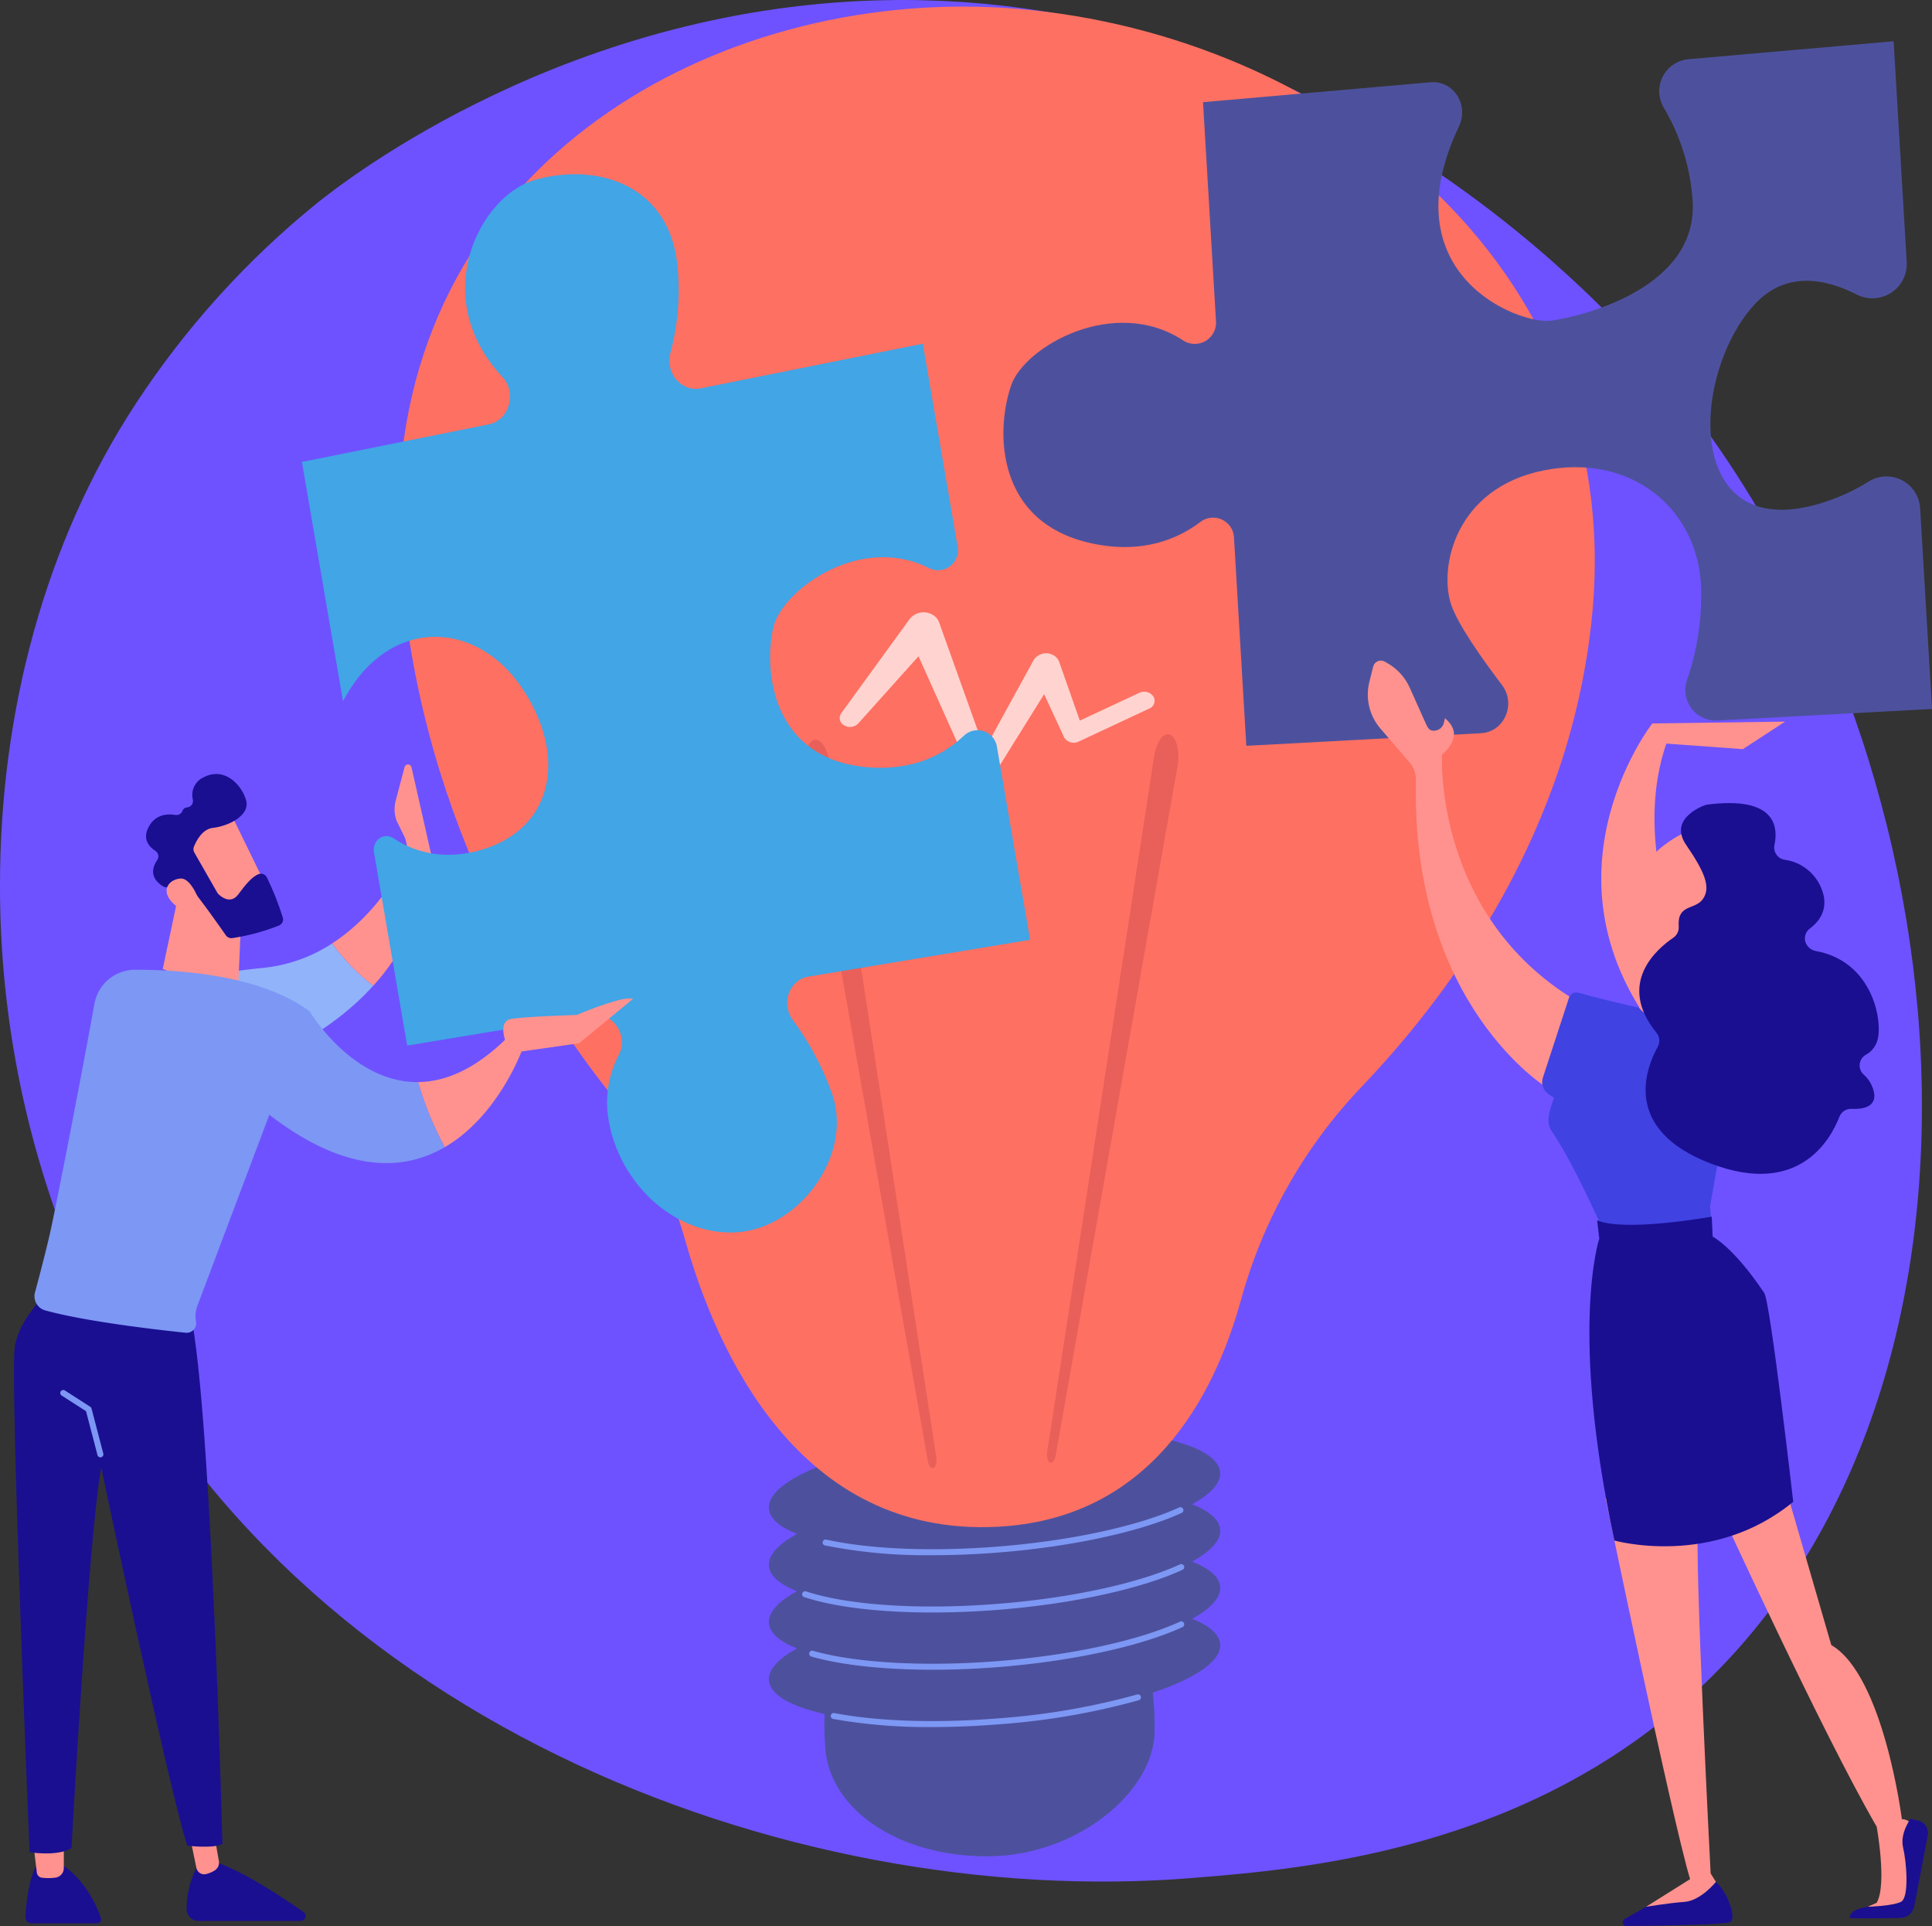 <svg id="about-us-art" xmlns="http://www.w3.org/2000/svg" xmlns:xlink="http://www.w3.org/1999/xlink" width="496.935" height="495.342" viewBox="0 0 496.935 495.342">
  <rect x="0" y="0" width="496.935" height="495.342" fill="#333333" stroke="none"/>
  <defs>
    <clipPath id="clip-path">
      <rect id="Retângulo_78" data-name="Retângulo 78" width="496.935" height="495.342" fill="#4d519d"/>
    </clipPath>
    <clipPath id="clip-path-2">
      <path id="Caminho_1911" data-name="Caminho 1911" d="M231.949,0c-.682,0-1.358,0-2.044.011C146.84.826,88.538,46.61,81.448,52.314A225.11,225.11,0,0,0,34.938,103.8C11.478,139.6.019,183.348,0,227.458v.218A251.876,251.876,0,0,0,20.726,328.1C70.805,442.312,203,491.37,306.572,483.005c28.28-2.284,85.18-6.879,129.608-47.873,85.321-78.727,72.181-243.289-9.5-340.174C416.242,82.572,344.415.1,232.372,0Z" transform="translate(0 0.004)" fill="none"/>
    </clipPath>
    <clipPath id="clip-path-3">
      <path id="Caminho_1912" data-name="Caminho 1912" d="M1171.24,2071.38c-32.056,2.585-57.494,11.472-56.818,19.851.2,2.542,2.8,4.741,7.2,6.5-4.777,2.634-7.42,5.458-7.2,8.226.2,2.541,2.8,4.741,7.2,6.5-4.777,2.634-7.42,5.458-7.2,8.226.2,2.541,2.8,4.741,7.2,6.5-4.777,2.634-7.42,5.458-7.2,8.226.3,3.705,5.662,6.689,14.317,8.644a74.313,74.313,0,0,0,.219,9.053c1.254,15.439,18.62,27.544,41.589,27.544s42.849-16.5,43.075-31.993a78.252,78.252,0,0,0-.45-10.106c10.99-3.67,17.683-8.153,17.333-12.5-.205-2.542-2.8-4.741-7.2-6.5,4.777-2.635,7.419-5.458,7.2-8.227-.205-2.541-2.8-4.741-7.2-6.5,4.777-2.634,7.419-5.457,7.2-8.227-.205-2.541-2.8-4.741-7.2-6.5,4.777-2.634,7.419-5.457,7.2-8.226-.55-6.82-18.232-11.2-42.079-11.2-5.45,0-11.222.229-17.186.709" transform="translate(-1114.409 -2070.671)" fill="none"/>
    </clipPath>
    <clipPath id="clip-path-4">
      <rect id="Retângulo_45" data-name="Retângulo 45" width="496.936" height="495.343" fill="none"/>
    </clipPath>
    <clipPath id="clip-path-5">
      <path id="Caminho_1917" data-name="Caminho 1917" d="M578.084,149.259c3.832,66.756,34.964,115.668,54.047,139.719a108.4,108.4,0,0,1,19.412,37.9c8.1,28.7,29.233,76.121,80.112,73.654,39.319-1.907,55.862-33.183,62.813-58.281a128.634,128.634,0,0,1,30.88-54.711c23.163-24.212,54.273-66.371,59.5-121.953,8.489-90.332-69.052-148.843-147.635-155.443q-7.072-.594-14.2-.593c-74.382,0-150.164,48.433-144.924,139.707" transform="translate(-577.827 -9.552)" fill="none"/>
    </clipPath>
    <linearGradient id="linear-gradient" x1="-0.143" y1="1.4" x2="-0.142" y2="1.4" gradientUnits="objectBoundingBox">
      <stop offset="0" stop-color="#ff928e"/>
      <stop offset="1" stop-color="#fe7062"/>
    </linearGradient>
    <clipPath id="clip-path-6">
      <path id="Caminho_1918" data-name="Caminho 1918" d="M1545.142,1069.776l-27.5,178.837c-.2,1.29.1,2.545.677,2.83.6.294,1.276-.547,1.511-1.879l31.32-177.175c.017-.1.037-.218.052-.316.568-3.695-.33-7.2-2-7.838a1.494,1.494,0,0,0-.531-.1c-1.512,0-3.022,2.335-3.53,5.641" transform="translate(-1517.585 -1064.135)" fill="none"/>
    </clipPath>
    <linearGradient id="linear-gradient-2" x1="-6.621" y1="1.628" x2="-6.616" y2="1.628" gradientUnits="objectBoundingBox">
      <stop offset="0" stop-color="#e1473d"/>
      <stop offset="1" stop-color="#e9605a"/>
    </linearGradient>
    <clipPath id="clip-path-7">
      <path id="Caminho_1919" data-name="Caminho 1919" d="M1169.176,1072.237c-1.675.634-2.572,4.143-2,7.838.015.1.036.22.053.317l31.32,177.175c.235,1.333.912,2.174,1.511,1.88.581-.286.875-1.54.678-2.83l-27.5-178.837c-.508-3.306-2.018-5.64-3.53-5.641a1.492,1.492,0,0,0-.531.1" transform="translate(-1167.001 -1072.138)" fill="none"/>
    </clipPath>
    <linearGradient id="linear-gradient-3" x1="-5.067" y1="1.62" x2="-5.063" y2="1.62" xlink:href="#linear-gradient-2"/>
    <clipPath id="clip-path-9">
      <rect id="Retângulo_49" data-name="Retângulo 49" width="81.001" height="43.893" fill="none"/>
    </clipPath>
    <clipPath id="clip-path-10">
      <path id="Caminho_1921" data-name="Caminho 1921" d="M39.5,2701.034s-2.167,3.416-2.712,12.98a1.558,1.558,0,0,0,1.548,1.65h16.95a1,1,0,0,0,.95-1.315c-.993-2.94-4-10.106-10.7-14.2Z" transform="translate(-36.783 -2700.148)" fill="none"/>
    </clipPath>
    <linearGradient id="linear-gradient-4" x1="-0.329" y1="1.043" x2="-0.32" y2="1.043" gradientUnits="objectBoundingBox">
      <stop offset="0" stop-color="#09005d"/>
      <stop offset="1" stop-color="#1a0f91"/>
    </linearGradient>
    <clipPath id="clip-path-11">
      <path id="Caminho_1922" data-name="Caminho 1922" d="M47.932,2664.49l.959,8.038a1.512,1.512,0,0,0,1.32,1.329,13.4,13.4,0,0,0,3.584-.034,2.483,2.483,0,0,0,2.047-2.463V2663.6Z" transform="translate(-47.932 -2663.599)" fill="none"/>
    </clipPath>
    <linearGradient id="linear-gradient-5" x1="-1.075" y1="2.172" x2="-1.053" y2="2.172" gradientUnits="objectBoundingBox">
      <stop offset="0" stop-color="#febbba"/>
      <stop offset="1" stop-color="#ff928e"/>
    </linearGradient>
    <clipPath id="clip-path-12">
      <path id="Caminho_1923" data-name="Caminho 1923" d="M273.682,2700.148a23.67,23.67,0,0,0-3.175,11.964,3,3,0,0,0,3.012,2.929h26.324a1.26,1.26,0,0,0,.724-2.292c-4.981-3.5-14.772-10.032-21.853-12.6Z" transform="translate(-270.506 -2700.148)" fill="none"/>
    </clipPath>
    <linearGradient id="linear-gradient-6" x1="-1.539" y1="1.087" x2="-1.534" y2="1.087" xlink:href="#linear-gradient-4"/>
    <clipPath id="clip-path-13">
      <path id="Caminho_1924" data-name="Caminho 1924" d="M273.126,2633.354l2.045,9.928a2.046,2.046,0,0,0,2.421,1.61,7.4,7.4,0,0,0,2.314-.968,2.35,2.35,0,0,0,1.05-2.4l-2.115-12.027Z" transform="translate(-273.126 -2629.498)" fill="none"/>
    </clipPath>
    <linearGradient id="linear-gradient-7" x1="-6.062" y1="1.837" x2="-6.04" y2="1.837" xlink:href="#linear-gradient-5"/>
    <clipPath id="clip-path-14">
      <path id="Caminho_1925" data-name="Caminho 1925" d="M20.461,1887.208c-1.338,7.541,3.791,130.114,3.791,130.114s7.11,1.183,10.774-1.038c0,0,4.347-79.549,7.651-97.93,0,0,17.327,82.4,22.129,97.291,0,0,6.849.833,9.058-.47,0,0-3.046-119.5-8.75-138.494L28.909,1873.4s-7.11,6.268-8.448,13.81" transform="translate(-20.238 -1873.398)" fill="none"/>
    </clipPath>
    <linearGradient id="linear-gradient-8" x1="-0.045" y1="1.123" x2="-0.042" y2="1.123" xlink:href="#linear-gradient-4"/>
    <clipPath id="clip-path-16">
      <path id="Caminho_1928" data-name="Caminho 1928" d="M500.1,1108.573l-2.3,8.7a8.492,8.492,0,0,0,.239,5.091l2.168,4.427a8.187,8.187,0,0,1-.475,6.71c-2.666,4.945-8.582,14.167-18.256,20.424a51.434,51.434,0,0,0,10.561,10.879,51.621,51.621,0,0,0,13.2-27.764,4.006,4.006,0,0,0,2.067-4.424l-5.428-24.014a.918.918,0,0,0-1.782-.032" transform="translate(-481.476 -1107.89)" fill="none"/>
    </clipPath>
    <linearGradient id="linear-gradient-9" x1="-2.237" y1="4.953" x2="-2.232" y2="4.953" xlink:href="#linear-gradient-5"/>
    <clipPath id="clip-path-17">
      <path id="Caminho_1929" data-name="Caminho 1929" d="M235.937,1296.879s11.425,5.174,19.466,3.018l.876-20.177-15.439-6Z" transform="translate(-235.937 -1273.723)" fill="none"/>
    </clipPath>
    <linearGradient id="linear-gradient-10" x1="-1.064" y1="9.554" x2="-1.059" y2="9.554" xlink:href="#linear-gradient-5"/>
    <clipPath id="clip-path-18">
      <path id="Caminho_1930" data-name="Caminho 1930" d="M251.171,1180.087l12.711,18.667,12.24-5.6s-10.258-21.219-10.513-21.469a2.931,2.931,0,0,0-2.134-.851c-4.819,0-12.3,9.252-12.3,9.252" transform="translate(-251.171 -1170.835)" fill="none"/>
    </clipPath>
    <linearGradient id="linear-gradient-11" x1="-1.482" y1="9.246" x2="-1.476" y2="9.246" xlink:href="#linear-gradient-5"/>
    <clipPath id="clip-path-19">
      <path id="Caminho_1931" data-name="Caminho 1931" d="M226.587,1122.538a4.974,4.974,0,0,0-2.849,5.794,1.641,1.641,0,0,1-1.421,1.969,1.319,1.319,0,0,0-1.223.869,1.666,1.666,0,0,1-1.84,1.089c-1.975-.338-5.081-.24-6.853,3.021-1.743,3.208.114,5.2,1.7,6.225a1.668,1.668,0,0,1,.468,2.355c-2.575,3.726.144,5.95,1.508,6.767a1.636,1.636,0,0,0,1.279.175c1.323-.364,4.519-1,6.186.727,1.776,1.844,7,9.268,8.709,11.717a1.666,1.666,0,0,0,1.554.7,53.659,53.659,0,0,0,12.073-3.253,1.661,1.661,0,0,0,1.008-2,71.965,71.965,0,0,0-4.123-10.388,1.665,1.665,0,0,0-2.079-.836c-1.794.665-3.474,2.831-5.275,5.234-1.985,2.648-4.446.558-5.113-.1a1.65,1.65,0,0,1-.276-.359l-5.921-10.35a1.652,1.652,0,0,1-.106-1.429c.584-1.476,2.138-4.592,4.941-4.889,3.687-.39,9.592-3.064,8.509-7.043-.859-3.155-3.855-6.814-7.7-6.813a6.767,6.767,0,0,0-3.158.822" transform="translate(-211.699 -1121.716)" fill="none"/>
    </clipPath>
    <linearGradient id="linear-gradient-12" x1="-0.483" y1="5.444" x2="-0.479" y2="5.444" xlink:href="#linear-gradient-4"/>
    <clipPath id="clip-path-20">
      <path id="Caminho_1932" data-name="Caminho 1932" d="M245.055,1273.261c-2.982.188-5.385,3.1-1.766,6.514,4.5,4.241,6.932.149,6.932.149s-2.126-6.666-5.045-6.667c-.04,0-.08,0-.121,0" transform="translate(-241.468 -1273.257)" fill="none"/>
    </clipPath>
    <linearGradient id="linear-gradient-13" x1="-3.794" y1="24.52" x2="-3.778" y2="24.52" xlink:href="#linear-gradient-5"/>
    <clipPath id="clip-path-21">
      <path id="Caminho_1933" data-name="Caminho 1933" d="M497.663,253.934c-14.078,3.925-27.892,29.916-8.456,50.735,3.8,4.073,1.743,11.11-3.521,12.17l-48.059,9.673,10.57,61.556c11.515-21.963,34.2-21.1,46.059-3.4,11.907,17.773,7.91,36.7-11.226,41.814-9.788,2.615-17.078-.022-21.846-3.189-2.494-1.657-5.547.547-5.016,3.643l8.532,49.683,47.49-7.884c5.268-.874,9.522,5.169,7,10.141a26.422,26.422,0,0,0-2.9,15.383c2.105,16.942,16.636,31.119,32.741,30.4,16.22-.727,30.286-19.476,25.095-35.284a73.464,73.464,0,0,0-10.277-19.4c-3.062-4.247-.856-10.285,4.055-11.1l57.014-9.473-8.5-49.474a5.049,5.049,0,0,0-8.434-3.089c-4.96,4.735-13.117,9.376-25.55,8.12-23.632-2.387-26.161-24.325-23.585-35.8,2.174-9.678,22.411-24.385,40.143-15.315a5.135,5.135,0,0,0,7.264-5.708L597.326,296.1,540.21,307.576c-4.971,1-9.194-3.908-7.794-9.106a63.032,63.032,0,0,0,1.814-22.222c-1.523-16.492-13.384-23.738-26.388-23.739a38.033,38.033,0,0,0-10.179,1.424" transform="translate(-437.627 -252.51)" fill="none"/>
    </clipPath>
    <clipPath id="clip-path-23">
      <path id="Caminho_1935" data-name="Caminho 1935" d="M606.071,1515.183a85.185,85.185,0,0,0,6.858,16.73c13.713-7.97,19.786-24.77,19.786-24.77l-3.692-3.419c-8.413,8.357-16.166,11.388-22.952,11.46" transform="translate(-606.071 -1503.723)" fill="none"/>
    </clipPath>
    <linearGradient id="linear-gradient-14" x1="-3.292" y1="7.512" x2="-3.287" y2="7.512" xlink:href="#linear-gradient-5"/>
    <clipPath id="clip-path-24">
      <path id="Caminho_1936" data-name="Caminho 1936" d="M748.434,1451.265s-13.435.405-16.974,1.046c-2.94.532-1.75,4.682-1.262,6.073.1.284.17.452.17.452l1.828,2.11,16.854-2.4,13.84-11.414a2.37,2.37,0,0,0-.854-.126c-3.622,0-13.6,4.256-13.6,4.256" transform="translate(-729.543 -1447.009)" fill="none"/>
    </clipPath>
    <linearGradient id="linear-gradient-15" x1="-7.187" y1="6.92" x2="-7.178" y2="6.92" xlink:href="#linear-gradient-5"/>
    <clipPath id="clip-path-25">
      <path id="Caminho_1937" data-name="Caminho 1937" d="M2334.093,1046.31s-32.368,41.442,4.562,83.591l13.884-1.294s-26.726-42.913-14.823-77.121l19.667,1.436,10.876-7.089Z" transform="translate(-2320.969 -1045.833)" fill="none"/>
    </clipPath>
    <linearGradient id="linear-gradient-16" x1="-3.735" y1="3.497" x2="-3.733" y2="3.497" xlink:href="#linear-gradient-5"/>
    <clipPath id="clip-path-26">
      <path id="Caminho_1938" data-name="Caminho 1938" d="M1630.455,64.421a8.27,8.27,0,0,0-6.2,12.434,53.791,53.791,0,0,1,7.44,24.053c1.3,21.931-27.07,29.328-36.211,30.723-8.261,1.26-42.047-11.759-23.895-49.952,2.637-5.549-1.429-11.86-7.314-11.345l-58.518,5.122,3.322,56.138a5.47,5.47,0,0,1-8.363,5.186c-17.7-11.693-40.86,1.489-44.3,11.479-4.08,11.839-3.99,35.362,20.745,40.676,13.013,2.8,22.2-1.155,28.006-5.583a5.378,5.378,0,0,1,8.564,4.265l3.159,53.377,60.371-3.244c5.993-.322,9.114-7.49,5.387-12.4-5.33-7.024-11.306-15.556-13.028-20.563-3.294-9.583.958-29.936,23.551-34.582,22.8-4.69,40.419,10.028,40.72,30.9a67.341,67.341,0,0,1-3.661,23.024,7.824,7.824,0,0,0,7.706,10.363l55.325-2.973-3.051-51.551a8.664,8.664,0,0,0-13.219-6.957,51.3,51.3,0,0,1-15.1,6.356c-32.3,7.59-30.36-33.87-14.549-51.588,8.089-9.065,18.413-7.02,26.621-2.811a8.836,8.836,0,0,0,12.782-8.507l-3.354-56.674Z" transform="translate(-1454.416 -59.787)" fill="none"/>
    </clipPath>
    <clipPath id="clip-path-27">
      <path id="Caminho_1939" data-name="Caminho 1939" d="M2494.825,2141.208s26.225,57.158,39.984,80.833c0,0,2.733,14.9,0,19.581l-2.329,1.035,10.869-.324s.965-20.037.211-21.156a2.767,2.767,0,0,0-2.262-1.046s-4.661-36.924-18.158-44.8l-13.081-45.054Z" transform="translate(-2494.825 -2130.272)" fill="none"/>
    </clipPath>
    <linearGradient id="linear-gradient-17" x1="-8.946" y1="1.044" x2="-8.942" y2="1.044" xlink:href="#linear-gradient-5"/>
    <clipPath id="clip-path-28">
      <path id="Caminho_1940" data-name="Caminho 1940" d="M2694.628,2643.442c.875,3.587,1.653,12.881-.557,13.963s-8.566,1.272-8.566,1.272-4.5.446-4.642,2.806c-.017.262,8.487.143,13.107.058a3.675,3.675,0,0,0,3.523-2.9l3.488-18.327a3.3,3.3,0,0,0-2.5-3.829l-1.947-.445s-2.778,3.81-1.9,7.4" transform="translate(-2680.863 -2636.044)" fill="none"/>
    </clipPath>
    <linearGradient id="linear-gradient-18" x1="-16.542" y1="1.11" x2="-16.536" y2="1.11" xlink:href="#linear-gradient-4"/>
    <clipPath id="clip-path-29">
      <path id="Caminho_1941" data-name="Caminho 1941" d="M2360.239,2732.582l-7.742,4.411a.959.959,0,0,0,.484,1.793c7.73-.078,25.052-.322,26.591-.962,1.987-.826-.724-7.967-3.578-10.384Z" transform="translate(-2352.01 -2727.439)" fill="none"/>
    </clipPath>
    <linearGradient id="linear-gradient-19" x1="-26.884" y1="0.681" x2="-26.872" y2="0.681" xlink:href="#linear-gradient-4"/>
    <clipPath id="clip-path-30">
      <path id="Caminho_1942" data-name="Caminho 1942" d="M2348.931,2269.333l-11.341,7.117s5.683-.967,9.9-1.271,8.091-5.143,8.091-5.143l-1.359-2.167s-4.25-81.538-3.215-90.8l-23.815-5.716s16.948,81.984,21.741,97.977" transform="translate(-2327.19 -2171.356)" fill="none"/>
    </clipPath>
    <linearGradient id="linear-gradient-20" x1="-14.547" y1="1.047" x2="-14.541" y2="1.047" xlink:href="#linear-gradient-5"/>
    <clipPath id="clip-path-31">
      <path id="Caminho_1943" data-name="Caminho 1943" d="M1983.953,958.957l-.984,3.931a13.412,13.412,0,0,0,2.852,12.012l7.471,8.667a6.771,6.771,0,0,1,1.65,4.565c-1.29,57.974,33.854,79.231,33.854,79.231l9.348-21.32c-38.828-21.793-36.49-64.441-36.49-64.441,3.9-3.461,4.048-6.573.762-9.367l-.26,1.117a2.663,2.663,0,0,1-2.932,2.08c-1.01-.154-1.3-.837-2.188-2.828l-3.669-8.2a13.717,13.717,0,0,0-5.632-6.26l-.781-.454a2.036,2.036,0,0,0-3,1.268" transform="translate(-1982.569 -957.412)" fill="none"/>
    </clipPath>
    <linearGradient id="linear-gradient-21" x1="-3.489" y1="2.695" x2="-3.487" y2="2.695" xlink:href="#linear-gradient-5"/>
    <clipPath id="clip-path-32">
      <path id="Caminho_1944" data-name="Caminho 1944" d="M2242.229,1439.838l-6.7,20.491a3.74,3.74,0,0,0,1.482,4.276l1.374.914c-1,2.969-2.313,6.057-.549,8.646,6.109,8.964,13.851,26.945,13.851,26.945l27.5.123-.671-7.764,8.435-47.6c-13.739.236-35.746-5.553-42.241-7.354a2.042,2.042,0,0,0-2.486,1.324" transform="translate(-2235.347 -1438.439)" fill="none"/>
    </clipPath>
    <linearGradient id="linear-gradient-22" x1="-5.155" y1="3.126" x2="-5.153" y2="3.126" gradientUnits="objectBoundingBox">
      <stop offset="0" stop-color="#4f52ff"/>
      <stop offset="1" stop-color="#4042e2"/>
    </linearGradient>
    <clipPath id="clip-path-33">
      <path id="Caminho_1945" data-name="Caminho 1945" d="M2305.772,1764.295l.541,4.7s-7.772,23.276,3.886,77.639c0,0,25.249,7.153,46-9.963,0,0-5.854-51.311-7.453-53.7-7.964-11.9-13.269-14.493-13.269-14.493l-.24-5.139s-22.2,4.013-29.467.953" transform="translate(-2303.775 -1763.342)" fill="none"/>
    </clipPath>
    <linearGradient id="linear-gradient-23" x1="-3.692" y1="1.795" x2="-3.69" y2="1.795" xlink:href="#linear-gradient-4"/>
    <clipPath id="clip-path-34">
      <path id="Caminho_1946" data-name="Caminho 1946" d="M2375.69,1378.777c4.265,5.63,17.371,2.984,17.371,2.984l-3.267-19.851-8.363-.759s-5.838,17.5-5.742,17.626" transform="translate(-2375.689 -1361.151)" fill="none"/>
    </clipPath>
    <linearGradient id="linear-gradient-24" x1="-24.129" y1="10.913" x2="-24.119" y2="10.913" xlink:href="#linear-gradient-5"/>
    <clipPath id="clip-path-35">
      <path id="Caminho_1947" data-name="Caminho 1947" d="M2375.879,1201.684c-.558.347-17.87,7.5-14.15,25.475a3.374,3.374,0,0,0,1.919,2.4,29.333,29.333,0,0,0,14.552,2.409c9.069-.922,15.012-16.748,14.759-21.353-.209-3.811-7.982-9.788-13.789-9.789a6.136,6.136,0,0,0-3.29.854" transform="translate(-2361.206 -1200.83)" fill="none"/>
    </clipPath>
    <linearGradient id="linear-gradient-25" x1="-12.202" y1="7.645" x2="-12.197" y2="7.645" xlink:href="#linear-gradient-5"/>
    <clipPath id="clip-path-36">
      <path id="Caminho_1948" data-name="Caminho 1948" d="M2393.368,1164.332c-.455.06-10,3.386-5.269,10.306s6.512,10.993,4.272,14.032c-2.04,2.768-6.561,1.19-6.166,6.95a3.232,3.232,0,0,1-1.377,2.92c-4.26,2.883-14.653,11.759-4.356,24.417a3.224,3.224,0,0,1,.364,3.607c-3.016,5.409-9.351,21.256,13.583,30.046,22.663,8.686,30.845-6.128,33.132-12.049a3.161,3.161,0,0,1,3.127-2c2.49.118,6.019-.3,5.857-3.624a8.312,8.312,0,0,0-2.85-5.285,3.157,3.157,0,0,1,.607-4.972,6.186,6.186,0,0,0,3.056-3.841c1.373-5.09-1.369-20.307-15.955-22.886a3.442,3.442,0,0,1-2.668-2.579l-.008-.054a3.153,3.153,0,0,1,1.171-3.1c2.329-1.708,5.316-5.148,2.89-10.664a11.954,11.954,0,0,0-9.344-7.069,3.177,3.177,0,0,1-2.6-3.8c.906-4.263.325-10.772-11.654-10.772a44.9,44.9,0,0,0-5.808.417" transform="translate(-2376.062 -1163.915)" fill="none"/>
    </clipPath>
    <linearGradient id="linear-gradient-26" x1="-3.201" y1="2.519" x2="-3.199" y2="2.519" xlink:href="#linear-gradient-4"/>
  </defs>
  <g id="Grupo_292" data-name="Grupo 292" clip-path="url(#clip-path)">
    <g id="Grupo_222" data-name="Grupo 222" transform="translate(0 -0.001)">
      <g id="Grupo_221" data-name="Grupo 221" clip-path="url(#clip-path-2)">
        <path id="Caminho_1952" data-name="Caminho 1952" d="M0,0H714.877V716.5H0Z" transform="matrix(0.68, -0.734, 0.734, 0.68, -258.165, 220.124)" fill="#6e52ff"/>
      </g>
    </g>
    <g id="Grupo_224" data-name="Grupo 224" transform="translate(197.756 367.449)">
      <g id="Grupo_223" data-name="Grupo 223" clip-path="url(#clip-path-3)">
        <path id="Caminho_1950" data-name="Caminho 1950" d="M0,0H141.758V146.214H0Z" transform="matrix(0.321, -0.947, 0.947, 0.321, -34.094, 98.665)" fill="#4d519d"/>
      </g>
    </g>
    <g id="Grupo_226" data-name="Grupo 226" transform="translate(0 -0.001)">
      <g id="Grupo_225" data-name="Grupo 225" clip-path="url(#clip-path-4)">
        <path id="Caminho_1913" data-name="Caminho 1913" d="M1230.318,2464.076a138.51,138.51,0,0,1-25.428-2.079.77.77,0,1,1,.289-1.512c11.262,2.156,26.3,2.632,42.356,1.337a182.071,182.071,0,0,0,35.522-6.126.77.77,0,0,1,.431,1.478,183.62,183.62,0,0,1-35.83,6.184c-5.962.481-11.789.719-17.341.719" transform="translate(-990.563 -2019.896)" fill="#7d97f4"/>
        <path id="Caminho_1914" data-name="Caminho 1914" d="M1204.679,2362.335c-12.369,0-23.423-1.163-31.22-3.384a.77.77,0,1,1,.422-1.481c11.111,3.164,29,4.144,47.856,2.625,18.651-1.5,36.046-5.289,46.531-10.125a.77.77,0,1,1,.645,1.4c-10.641,4.907-28.231,8.743-47.053,10.261-5.873.474-11.659.706-17.181.706" transform="translate(-964.764 -1932.899)" fill="#7d97f4"/>
        <path id="Caminho_1915" data-name="Caminho 1915" d="M1196.1,2279.334c-13.355,0-25.042-1.366-32.909-3.96a.77.77,0,0,1,.482-1.463c10.947,3.61,29.5,4.795,49.642,3.172,18.65-1.5,36.045-5.289,46.531-10.125a.77.77,0,1,1,.645,1.4c-10.642,4.908-28.232,8.744-47.052,10.261-5.964.481-11.8.716-17.339.716" transform="translate(-956.343 -1864.619)" fill="#7d97f4"/>
        <path id="Caminho_1916" data-name="Caminho 1916" d="M1220.385,2196.824a132.775,132.775,0,0,1-27.72-2.521.77.77,0,0,1,.334-1.5c11.264,2.5,27.484,3.151,44.5,1.78,18.484-1.49,35.79-5.234,46.294-10.016a.77.77,0,1,1,.637,1.4c-10.656,4.851-28.155,8.645-46.807,10.149-5.894.475-11.7.71-17.237.71" transform="translate(-980.525 -1796.846)" fill="#7d97f4"/>
      </g>
    </g>
    <g id="Grupo_228" data-name="Grupo 228" transform="translate(102.538 1.695)">
      <g id="Grupo_227" data-name="Grupo 227" clip-path="url(#clip-path-5)">
        <rect id="Retângulo_46" data-name="Retângulo 46" width="401.146" height="329.987" transform="matrix(0.024, -1, 1, 0.024, -14.573, 393.214)" fill="url(#linear-gradient)"/>
      </g>
    </g>
    <g id="Grupo_230" data-name="Grupo 230" transform="translate(269.302 188.835)">
      <g id="Grupo_229" data-name="Grupo 229" clip-path="url(#clip-path-6)">
        <rect id="Retângulo_47" data-name="Retângulo 47" width="40.211" height="188.589" transform="translate(-6.035 0.186) rotate(-1.803)" fill="url(#linear-gradient-2)"/>
      </g>
    </g>
    <g id="Grupo_232" data-name="Grupo 232" transform="translate(207.089 190.255)">
      <g id="Grupo_231" data-name="Grupo 231" clip-path="url(#clip-path-7)">
        <rect id="Retângulo_48" data-name="Retângulo 48" width="40.211" height="188.589" transform="matrix(1, -0.031, 0.031, 1, -6.296, 0.186)" fill="url(#linear-gradient-3)"/>
      </g>
    </g>
    <g id="Grupo_237" data-name="Grupo 237" transform="translate(0 -0.001)">
      <g id="Grupo_236" data-name="Grupo 236" clip-path="url(#clip-path-4)">
        <g id="Grupo_235" data-name="Grupo 235" transform="translate(215.981 157.49)" opacity="0.7">
          <g id="Grupo_234" data-name="Grupo 234">
            <g id="Grupo_233" data-name="Grupo 233" clip-path="url(#clip-path-9)">
              <path id="Caminho_1920" data-name="Caminho 1920" d="M1297.792,909.125a2.883,2.883,0,0,0-3.609-.937l-15.31,7.154-5.315-15.143a3.248,3.248,0,0,0-1.862-1.873,3.783,3.783,0,0,0-4.7,1.45l-.027.049-12.591,22.957L1242.69,890.1l-.019-.054a3.733,3.733,0,0,0-1.769-1.994,4.586,4.586,0,0,0-5.781,1.139l-17.6,24.232a2.122,2.122,0,0,0,.62,3.058,2.951,2.951,0,0,0,3.743-.407l15.5-17.289,13.954,31.089.011.024a2.468,2.468,0,0,0,1.229,1.2,2.917,2.917,0,0,0,3.651-.945l13.466-21.609,5.068,10.93.045.1a2.161,2.161,0,0,0,.126.232,2.881,2.881,0,0,0,3.606.936l18.174-8.492a2.162,2.162,0,0,0,1.081-3.129" transform="translate(-1217.112 -887.493)" fill="#fff"/>
            </g>
          </g>
        </g>
      </g>
    </g>
    <g id="Grupo_239" data-name="Grupo 239" transform="translate(6.527 479.152)">
      <g id="Grupo_238" data-name="Grupo 238" clip-path="url(#clip-path-10)">
        <rect id="Retângulo_51" data-name="Retângulo 51" width="19.717" height="15.517" transform="translate(-0.048)" fill="url(#linear-gradient-4)"/>
      </g>
    </g>
    <g id="Grupo_241" data-name="Grupo 241" transform="translate(8.506 472.667)">
      <g id="Grupo_240" data-name="Grupo 240" clip-path="url(#clip-path-11)">
        <rect id="Retângulo_52" data-name="Retângulo 52" width="7.91" height="10.44" transform="translate(0 0)" fill="url(#linear-gradient-5)"/>
      </g>
    </g>
    <g id="Grupo_243" data-name="Grupo 243" transform="translate(48.002 479.152)">
      <g id="Grupo_242" data-name="Grupo 242" clip-path="url(#clip-path-12)">
        <rect id="Retângulo_53" data-name="Retângulo 53" width="31.138" height="14.893" transform="translate(-0.068)" fill="url(#linear-gradient-6)"/>
      </g>
    </g>
    <g id="Grupo_245" data-name="Grupo 245" transform="translate(48.467 466.615)">
      <g id="Grupo_244" data-name="Grupo 244" clip-path="url(#clip-path-13)">
        <rect id="Retângulo_54" data-name="Retângulo 54" width="7.995" height="15.641" transform="translate(0 0)" fill="url(#linear-gradient-7)"/>
      </g>
    </g>
    <g id="Grupo_247" data-name="Grupo 247" transform="translate(3.591 332.442)">
      <g id="Grupo_246" data-name="Grupo 246" clip-path="url(#clip-path-14)">
        <rect id="Retângulo_55" data-name="Retângulo 55" width="54.741" height="145.107" transform="translate(-1.115)" fill="url(#linear-gradient-8)"/>
      </g>
    </g>
    <g id="Grupo_249" data-name="Grupo 249" transform="translate(0 -0.001)">
      <g id="Grupo_248" data-name="Grupo 248" clip-path="url(#clip-path-4)">
        <path id="Caminho_1926" data-name="Caminho 1926" d="M97.7,2031.9a.771.771,0,0,1-.746-.577l-2.944-11.293-6.271-4.022a.772.772,0,1,1,.833-1.3L95.1,2018.9a.771.771,0,0,1,.33.455l3.019,11.585a.771.771,0,0,1-.552.941.76.76,0,0,1-.2.025" transform="translate(-71.88 -1657.091)" fill="#7d97f4"/>
        <path id="Caminho_1927" data-name="Caminho 1927" d="M211.913,1373.625c-29.89,2.922-36.476,10.417-36.476,10.417l18.221,19.76s28.828-5.844,46.648-25.6a51.43,51.43,0,0,1-10.561-10.879,39.627,39.627,0,0,1-17.832,6.3" transform="translate(-144.305 -1124.685)" fill="#91b3fa"/>
      </g>
    </g>
    <g id="Grupo_251" data-name="Grupo 251" transform="translate(85.44 196.6)">
      <g id="Grupo_250" data-name="Grupo 250" clip-path="url(#clip-path-16)">
        <rect id="Retângulo_57" data-name="Retângulo 57" width="36.003" height="60.696" transform="translate(-10.04 1.83) rotate(-10.329)" fill="url(#linear-gradient-9)"/>
      </g>
    </g>
    <g id="Grupo_253" data-name="Grupo 253" transform="translate(41.868 226.027)">
      <g id="Grupo_252" data-name="Grupo 252" clip-path="url(#clip-path-17)">
        <rect id="Retângulo_58" data-name="Retângulo 58" width="33.27" height="28.182" transform="translate(-8.417 25.557) rotate(-71.772)" fill="url(#linear-gradient-10)"/>
      </g>
    </g>
    <g id="Grupo_255" data-name="Grupo 255" transform="translate(44.571 207.769)">
      <g id="Grupo_254" data-name="Grupo 254" clip-path="url(#clip-path-18)">
        <rect id="Retângulo_59" data-name="Retângulo 59" width="28.785" height="31.285" transform="translate(-4.061 0.604) rotate(-8.457)" fill="url(#linear-gradient-11)"/>
      </g>
    </g>
    <g id="Grupo_257" data-name="Grupo 257" transform="translate(37.567 199.053)">
      <g id="Grupo_256" data-name="Grupo 256" clip-path="url(#clip-path-19)">
        <rect id="Retângulo_60" data-name="Retângulo 60" width="55.729" height="55.651" transform="matrix(0.7, -0.714, 0.714, 0.7, -22.185, 21.548)" fill="url(#linear-gradient-12)"/>
      </g>
    </g>
    <g id="Grupo_259" data-name="Grupo 259" transform="translate(42.849 225.945)">
      <g id="Grupo_258" data-name="Grupo 258" clip-path="url(#clip-path-20)">
        <rect id="Retângulo_61" data-name="Retângulo 61" width="10.788" height="10.992" transform="translate(-2.038 0.005) rotate(-1.277)" fill="url(#linear-gradient-13)"/>
      </g>
    </g>
    <g id="Grupo_261" data-name="Grupo 261" transform="translate(77.659 44.809)">
      <g id="Grupo_260" data-name="Grupo 260" clip-path="url(#clip-path-21)">
        <path id="Caminho_1951" data-name="Caminho 1951" d="M0,0H324.068V278.245H0Z" transform="translate(-97.315 232.058) rotate(-67.249)" fill="#41a5e6"/>
      </g>
    </g>
    <g id="Grupo_263" data-name="Grupo 263" transform="translate(0 -0.001)">
      <g id="Grupo_262" data-name="Grupo 262" clip-path="url(#clip-path-4)">
        <path id="Caminho_1934" data-name="Caminho 1934" d="M120.772,1416.187c-12.4-9.281-33.065-10.729-44.874-10.718a10.659,10.659,0,0,0-10.508,8.785c-2.624,14.766-10.059,53.294-11.644,59.971-1.3,5.479-2.721,10.856-3.632,14.223a3.78,3.78,0,0,0,2.638,4.639c10.463,2.883,28.724,4.974,36.113,5.742a2.446,2.446,0,0,0,2.658-2.877,7.645,7.645,0,0,1,.367-4.066l18.5-49.122c19.908,15.345,34.718,14.381,45.127,8.331a85.2,85.2,0,0,1-6.859-16.73c-16.974.18-27.889-18.177-27.889-18.177" transform="translate(-41.112 -1156.062)" fill="#7d97f4"/>
      </g>
    </g>
    <g id="Grupo_265" data-name="Grupo 265" transform="translate(107.55 266.842)">
      <g id="Grupo_264" data-name="Grupo 264" clip-path="url(#clip-path-23)">
        <rect id="Retângulo_64" data-name="Retângulo 64" width="31.873" height="30.578" transform="matrix(0.15, -0.989, 0.989, 0.15, -4.187, 27.553)" fill="url(#linear-gradient-14)"/>
      </g>
    </g>
    <g id="Grupo_267" data-name="Grupo 267" transform="translate(129.46 256.778)">
      <g id="Grupo_266" data-name="Grupo 266" clip-path="url(#clip-path-24)">
        <rect id="Retângulo_65" data-name="Retângulo 65" width="18.943" height="36.073" transform="translate(-3.094 13.622) rotate(-81.359)" fill="url(#linear-gradient-15)"/>
      </g>
    </g>
    <g id="Grupo_269" data-name="Grupo 269" transform="translate(411.866 185.587)">
      <g id="Grupo_268" data-name="Grupo 268" clip-path="url(#clip-path-25)">
        <rect id="Retângulo_66" data-name="Retângulo 66" width="100.558" height="89.326" transform="matrix(0.31, -0.951, 0.951, 0.31, -44.032, 75.981)" fill="url(#linear-gradient-16)"/>
      </g>
    </g>
    <g id="Grupo_271" data-name="Grupo 271" transform="translate(258.092 10.609)">
      <g id="Grupo_270" data-name="Grupo 270" clip-path="url(#clip-path-26)">
        <path id="Caminho_1949" data-name="Caminho 1949" d="M0,0H246.768V285.118H0Z" transform="matrix(0.309, -0.951, 0.951, 0.309, -55.32, 163.917)" fill="#4d519d"/>
      </g>
    </g>
    <g id="Grupo_273" data-name="Grupo 273" transform="translate(442.717 378.025)">
      <g id="Grupo_272" data-name="Grupo 272" clip-path="url(#clip-path-27)">
        <rect id="Retângulo_68" data-name="Retângulo 68" width="49.49" height="112.384" fill="url(#linear-gradient-17)"/>
      </g>
    </g>
    <g id="Grupo_275" data-name="Grupo 275" transform="translate(475.73 467.777)">
      <g id="Grupo_274" data-name="Grupo 274" clip-path="url(#clip-path-28)">
        <rect id="Retângulo_69" data-name="Retângulo 69" width="28.514" height="24.136" transform="translate(-3.879 25.107) rotate(-81.254)" fill="url(#linear-gradient-18)"/>
      </g>
    </g>
    <g id="Grupo_277" data-name="Grupo 277" transform="translate(417.374 483.995)">
      <g id="Grupo_276" data-name="Grupo 276" clip-path="url(#clip-path-29)">
        <rect id="Retângulo_70" data-name="Retângulo 70" width="15.774" height="31.302" transform="matrix(0.152, -0.988, 0.988, 0.152, -2.08, 11.094)" fill="url(#linear-gradient-19)"/>
      </g>
    </g>
    <g id="Grupo_279" data-name="Grupo 279" transform="translate(412.969 385.316)">
      <g id="Grupo_278" data-name="Grupo 278" clip-path="url(#clip-path-30)">
        <rect id="Retângulo_71" data-name="Retângulo 71" width="28.389" height="105.094" transform="translate(0)" fill="url(#linear-gradient-20)"/>
      </g>
    </g>
    <g id="Grupo_281" data-name="Grupo 281" transform="translate(351.815 169.897)">
      <g id="Grupo_280" data-name="Grupo 280" clip-path="url(#clip-path-31)">
        <rect id="Retângulo_72" data-name="Retângulo 72" width="95.073" height="123.22" transform="matrix(0.919, -0.395, 0.395, 0.919, -40.538, 17.137)" fill="url(#linear-gradient-21)"/>
      </g>
    </g>
    <g id="Grupo_283" data-name="Grupo 283" transform="translate(396.671 255.257)">
      <g id="Grupo_282" data-name="Grupo 282" clip-path="url(#clip-path-32)">
        <rect id="Retângulo_73" data-name="Retângulo 73" width="74.672" height="79.467" transform="translate(-25.601 12.756) rotate(-26.789)" fill="url(#linear-gradient-22)"/>
      </g>
    </g>
    <g id="Grupo_285" data-name="Grupo 285" transform="translate(408.814 312.912)">
      <g id="Grupo_284" data-name="Grupo 284" clip-path="url(#clip-path-33)">
        <rect id="Retângulo_74" data-name="Retângulo 74" width="103.15" height="105.929" transform="matrix(0.748, -0.663, 0.663, 0.748, -50.133, 39.812)" fill="url(#linear-gradient-23)"/>
      </g>
    </g>
    <g id="Grupo_287" data-name="Grupo 287" transform="translate(421.576 241.542)">
      <g id="Grupo_286" data-name="Grupo 286" clip-path="url(#clip-path-34)">
        <rect id="Retângulo_75" data-name="Retângulo 75" width="17.468" height="23.256" transform="translate(-0.096)" fill="url(#linear-gradient-24)"/>
      </g>
    </g>
    <g id="Grupo_289" data-name="Grupo 289" transform="translate(419.006 213.092)">
      <g id="Grupo_288" data-name="Grupo 288" clip-path="url(#clip-path-35)">
        <rect id="Retângulo_76" data-name="Retângulo 76" width="34.121" height="37.279" transform="matrix(0.068, -0.998, 0.998, 0.068, -5.349, 31.66)" fill="url(#linear-gradient-25)"/>
      </g>
    </g>
    <g id="Grupo_291" data-name="Grupo 291" transform="translate(421.642 206.541)">
      <g id="Grupo_290" data-name="Grupo 290" clip-path="url(#clip-path-36)">
        <rect id="Retângulo_77" data-name="Retângulo 77" width="121.607" height="117.96" transform="translate(-55.951 58.628) rotate(-49.505)" fill="url(#linear-gradient-26)"/>
      </g>
    </g>
  </g>
</svg>
